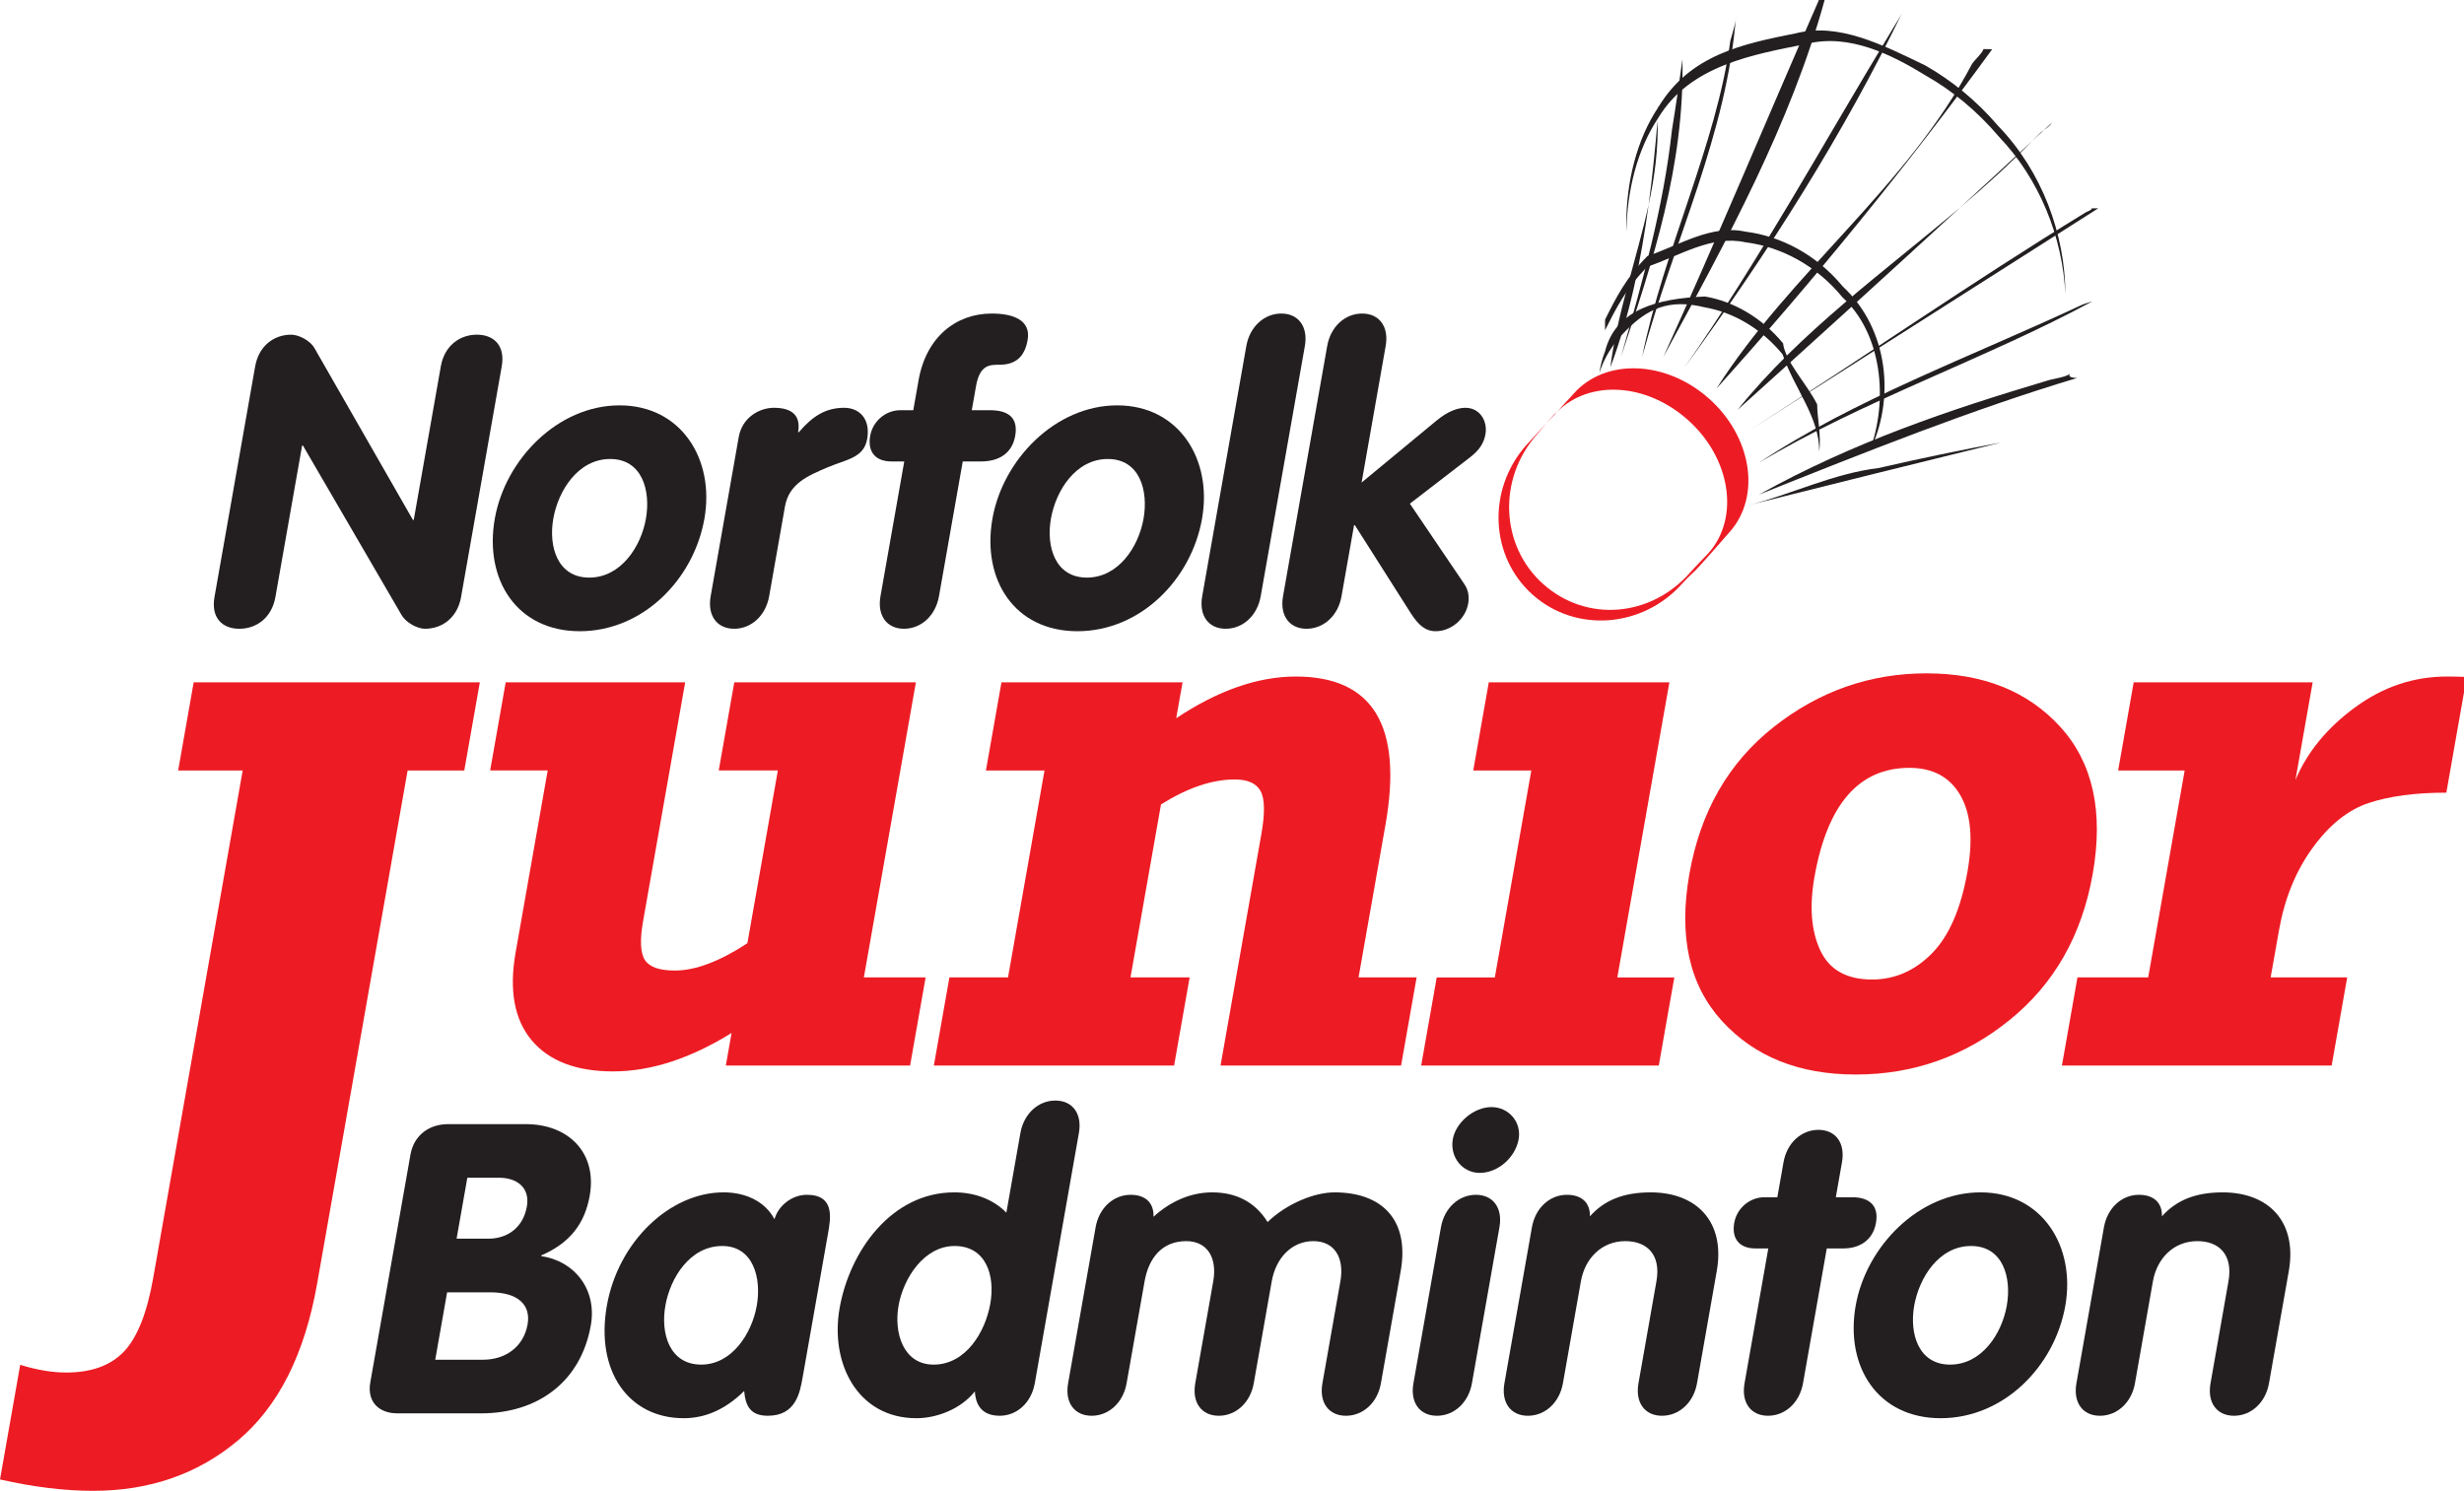 <?xml version="1.0" encoding="UTF-8" standalone="no"?>
<!-- Created with Inkscape (http://www.inkscape.org/) -->

<svg
   xmlns:dc="http://purl.org/dc/elements/1.1/"
   xmlns:cc="http://creativecommons.org/ns#"
   xmlns:rdf="http://www.w3.org/1999/02/22-rdf-syntax-ns#"
   xmlns:svg="http://www.w3.org/2000/svg"
   xmlns="http://www.w3.org/2000/svg"
   version="1.1"
   width="300"
   height="181.539"
   id="svg2"
   xml:space="preserve"><defs
     id="defs6" /><g
     transform="matrix(1.25,0,0,-1.25,97.677,122.432)"
     id="g10"><g
       transform="matrix(0.287,0,0,0.287,-78.142,-47.286)"
       id="g12"><path
         d="m 562.73,465.93 c 10.801,18.008 32.403,21.601 50.399,25.203 14.406,3.605 28.801,-3.602 40.449,-10.75 9.004,-5.117 17.414,-12.024 24.719,-20.637 13.887,-14.48 21.726,-34.187 22.664,-53.629 -0.098,20.567 -7.988,41.793 -22.781,57.125 -7.325,8.574 -15.774,15.461 -24.778,20.578 -15.078,7.313 -29.472,14.512 -43.875,10.918 -18,-3.605 -35.996,-7.207 -46.797,-25.207 -7.199,-10.789 -10.8,-25.195 -10.8,-39.597 0,-0.852 0.047,-1.657 0.066,-2.493 0.188,14.024 3.723,27.973 10.734,38.489"
         id="path14"
         style="fill:#231f20;fill-opacity:1;fill-rule:nonzero;stroke:none" /><path
         d="m 592.32,423.801 c 12.137,-1.524 24.11,-7.852 32.969,-18.664 13.348,-12.324 15.82,-34.684 9.102,-52.602 8.816,17.621 6.777,41.606 -9.004,56.285 -8.907,10.782 -20.91,17.071 -33.067,18.594 -11.593,2.52 -22.382,-4.68 -33.195,-8.281 -7.195,-7.199 -10.801,-14.395 -14.402,-21.606 l 0,-3.589 c 3.601,7.195 7.207,14.394 14.402,21.589 10.813,3.606 21.602,10.813 33.195,8.274"
         id="path16"
         style="fill:#231f20;fill-opacity:1;fill-rule:nonzero;stroke:none" /><path
         d="m 551.93,393.938 c 7.195,7.195 14.394,10.8 26.629,7.773 9.543,-1.641 19.121,-7.063 26.418,-15.949 3.945,-11.641 12.558,-21.313 12.441,-33.063 0.723,5.578 -0.695,11.52 -0.695,16.039 -3.594,7.192 -10.789,14.399 -11.59,20.774 -7.336,8.847 -16.934,14.25 -26.485,15.879 -15.918,-0.653 -30.324,-4.258 -33.925,-18.653 -0.977,-2.437 -1.563,-4.867 -1.914,-7.293 1.687,5.379 4.609,9.989 9.121,14.493"
         id="path18"
         style="fill:#231f20;fill-opacity:1;fill-rule:nonzero;stroke:none" /><path
         d="m 527.301,365.227 c -0.461,-0.52 -1.477,-1.711 -2.512,-2.942 1.211,1.313 2.441,2.649 3.645,3.949 -0.364,-0.359 -0.793,-0.621 -1.133,-1.007 z m 52.605,5.601 c -14.636,12.942 -35.144,13.656 -45.828,1.582 -1.094,-1.234 -3.262,-3.59 -5.644,-6.176 10.906,10.883 30.097,9.922 44.265,-2.613 14.641,-12.945 17.844,-33.219 7.168,-45.293 -0.176,-0.203 -4.773,-4.937 -6.316,-6.695 -13.379,-15.129 -35.071,-16.895 -49.707,-3.945 -14.629,12.937 -15.645,35.703 -2.266,50.828 0.43,0.476 1.844,2.164 3.211,3.769 -3.301,-3.562 -6.277,-6.765 -6.816,-7.375 -13.368,-15.113 -12.352,-37.887 2.277,-50.828 14.629,-12.949 37.352,-11.18 50.742,3.945 0.742,0.852 3.086,3.211 3.594,3.606 1.269,0.957 11.406,12.676 12.488,13.894 10.676,12.082 7.473,32.344 -7.168,45.301"
         id="path20"
         style="fill:#ed1c24;fill-opacity:1;fill-rule:nonzero;stroke:none" /><path
         d="m 593.324,334.531 c 28.801,7.207 57.61,14.407 85.781,21.297 -13.445,-2.527 -27.187,-5.348 -41.464,-8.648 -15.516,-1.848 -29.911,-9.043 -44.317,-12.649 z m 109.219,44.649 c -1.621,-1.289 -6.063,-1.7 -8.23,-2.489 -32.59,-9.757 -64.993,-20.558 -97.383,-38.554 36.004,14.39 72,28.797 108.008,39.597 0,0 -3.614,0 -2.395,1.446 z M 596.93,348.938 c 35.215,21.113 77.254,35.386 113.269,54.847 -1.258,-0.441 -2.625,-0.789 -3.621,-1.226 C 668.93,384.934 629.32,370.527 596.93,348.938 z m -3.606,10.8 c 39.61,25.196 79.211,50.399 118.801,75.594 0,0 -3.594,0 -2.18,-0.144 -0.515,-0.704 -1.453,-0.852 -2.175,-1.301 -38.84,-23.75 -74.836,-48.953 -114.446,-74.149 z m 72.012,75.95 c 8.574,7.257 16.789,14.718 24.406,22.55 -8.047,-7.535 -16.25,-15.035 -24.406,-22.55 z m -75.613,-68.754 c 25.418,22.875 50.664,45.793 75.613,68.754 -25.965,-21.973 -54.598,-42.5 -75.613,-68.754 z m 102.91,94.179 c -0.918,-0.984 -1.953,-1.902 -2.891,-2.875 1.278,1.207 2.617,2.399 3.895,3.598 -0.34,-0.238 -0.703,-0.496 -1.004,-0.723 z m 3.769,3.282 c -0.91,-0.856 -1.855,-1.704 -2.765,-2.559 1.047,0.742 2.148,1.543 2.765,2.559 z M 559.508,436.559 c 2.07,9.488 3.328,19.004 3.027,28.554 -0.781,-9.508 -1.738,-19.062 -3.027,-28.554 z m 3.015,31.546 c 0.071,-1 -0.019,-1.996 0.012,-2.992 0.145,1.739 0.281,3.473 0.41,5.203 -0.129,-0.753 -0.265,-1.515 -0.422,-2.211 z M 546.527,381.34 c 6.536,17.43 10.411,36.183 12.981,55.219 -4.024,-18.473 -10.684,-36.848 -12.981,-55.219 z m 20.911,80.644 c -2.911,-26.652 -10.118,-51.847 -17.305,-77.05 10.801,32.402 21.59,64.804 20.859,100.976 -1.074,-7.863 -2.226,-15.82 -3.554,-23.926 z m 105.781,27.442 c -0.879,-1.973 -2.727,-3.34 -3.926,-5.051 -21.973,-41.844 -61.563,-70.633 -86.758,-110.242 32.403,36.004 64.785,75.605 93.594,115.203 0,0 -3.594,0 -2.91,0.09 z m -85.977,2.742 c -4.707,-35.234 -22.715,-71.238 -29.922,-107.234 10.809,39.597 28.809,75.593 31.864,115.886 -0.079,-2.937 -1.231,-5.925 -1.942,-8.652 z m 55.274,4.348 c -23.985,-39.582 -45.586,-79.18 -70.793,-115.176 28.808,39.59 54.004,79.187 74.59,121.902 -1.004,-2.351 -2.54,-4.531 -3.797,-6.726 z m -24.961,10.078 c -17.024,-38.86 -35.02,-82.063 -53.028,-121.66 21.602,39.597 43.203,79.199 54.746,121.191 -0.578,0.164 -1.144,0.32 -1.718,0.469"
         id="path22"
         style="fill:#231f20;fill-opacity:1;fill-rule:evenodd;stroke:none" /><path
         d="m 86.602,381.68 c 1.215,6.894 6.301,10.754 12.226,10.754 2.625,0 6.531,-2.071 7.891,-4.551 l 33.418,-58.32 0.285,0 9.187,52.117 c 1.215,6.894 6.297,10.754 12.227,10.754 5.937,0 9.664,-3.86 8.445,-10.754 l -13.804,-78.317 c -1.219,-6.894 -6.301,-10.75 -12.239,-10.75 -2.617,0 -6.386,2.067 -7.883,4.551 l -33.539,57.633 -0.281,0 -9.066,-51.434 c -1.219,-6.894 -6.301,-10.75 -12.238,-10.75 -5.93,0 -9.652,3.856 -8.438,10.75 l 13.809,78.317"
         id="path24"
         style="fill:#231f20;fill-opacity:1;fill-rule:nonzero;stroke:none" /><path
         d="m 187.777,329.977 c -1.672,-9.512 1.446,-19.997 12.2,-19.997 10.75,0 17.562,10.485 19.238,19.997 1.676,9.511 -1.25,20.261 -12.141,20.261 -10.886,0 -17.621,-10.75 -19.297,-20.261 z m 51.289,0 c -3.644,-20.68 -20.929,-38.196 -42.296,-38.196 -21.372,0 -32.493,17.516 -28.844,38.196 3.551,20.125 21.398,38.464 42.355,38.464 20.957,0 32.336,-18.339 28.785,-38.464"
         id="path26"
         style="fill:#231f20;fill-opacity:1;fill-rule:nonzero;stroke:none" /><path
         d="m 250.715,357.691 c 1.164,6.618 6.98,9.926 11.941,9.926 5.242,0 9.317,-1.933 8.203,-8.269 l 0.274,0 c 4.691,5.511 9.172,8.269 15.383,8.269 4.824,0 9.043,-3.453 7.777,-10.621 -1.145,-6.476 -7.145,-6.894 -13.563,-9.652 -6.41,-2.75 -12.937,-5.375 -14.324,-13.231 l -5.371,-30.468 c -1.168,-6.618 -6.086,-11.032 -11.875,-11.032 -5.793,0 -9.144,4.414 -7.976,11.032 l 9.531,54.046"
         id="path28"
         style="fill:#231f20;fill-opacity:1;fill-rule:nonzero;stroke:none" /><path
         d="m 306.891,349.41 -4.414,0 c -5.383,0 -8.102,3.309 -7.149,8.695 0.871,4.961 5.246,8.688 10.207,8.688 l 4.414,0 1.805,10.199 c 2.57,14.61 12.672,22.613 24.809,22.613 7.031,0 13.414,-2.07 12.199,-8.964 -1.024,-5.786 -4.106,-8.414 -9.621,-8.414 -3.301,0 -6.614,0 -7.903,-7.301 l -1.433,-8.133 6.203,0 c 5.926,0 9.656,-2.348 8.539,-8.688 -1.102,-6.21 -5.813,-8.695 -11.602,-8.695 l -6.203,0 -8.07,-45.765 c -1.168,-6.618 -6.082,-11.032 -11.875,-11.032 -5.789,0 -9.145,4.414 -7.981,11.032 l 8.075,45.765"
         id="path30"
         style="fill:#231f20;fill-opacity:1;fill-rule:nonzero;stroke:none" /><path
         d="m 356.664,329.977 c -1.676,-9.512 1.445,-19.997 12.199,-19.997 10.75,0 17.563,10.485 19.239,19.997 1.671,9.511 -1.25,20.261 -12.141,20.261 -10.887,0 -17.621,-10.75 -19.297,-20.261 z m 51.289,0 c -3.644,-20.68 -20.933,-38.196 -42.301,-38.196 -21.367,0 -32.488,17.516 -28.839,38.196 3.546,20.125 21.402,38.464 42.359,38.464 20.957,0 32.332,-18.339 28.781,-38.464"
         id="path32"
         style="fill:#231f20;fill-opacity:1;fill-rule:nonzero;stroke:none" /><path
         d="m 422.98,388.574 c 1.168,6.617 6.083,11.031 11.875,11.031 5.786,0 9.145,-4.414 7.993,-11.031 l -14.989,-84.929 c -1.16,-6.618 -6.082,-11.032 -11.875,-11.032 -5.789,0 -9.144,4.414 -7.976,11.032 l 14.972,84.929"
         id="path34"
         style="fill:#231f20;fill-opacity:1;fill-rule:nonzero;stroke:none" /><path
         d="m 450.426,388.574 c 1.152,6.617 6.074,11.031 11.855,11.031 5.801,0 9.16,-4.414 7.989,-11.031 l -8.165,-46.328 25.508,21.09 c 3.692,3.043 7.09,4.281 9.707,4.281 4.961,0 7.598,-4.551 6.817,-8.965 -0.508,-2.894 -1.875,-5.238 -5.235,-7.855 l -20.41,-15.723 18.477,-27.297 c 1.426,-2.062 1.699,-4.414 1.308,-6.617 -0.918,-5.242 -5.781,-9.379 -11.015,-9.379 -3.594,0 -5.957,2.207 -8.438,6.071 l -19.004,29.921 -0.273,0 -4.258,-24.128 c -1.152,-6.618 -6.074,-11.032 -11.875,-11.032 -5.785,0 -9.137,4.414 -7.976,11.032 l 14.988,84.929"
         id="path36"
         style="fill:#231f20;fill-opacity:1;fill-rule:nonzero;stroke:none" /><path
         d="m 154.961,85.586 10.754,0 c 6.758,0 11.875,3.992 13.09,10.899 1.14,6.477 -3.383,9.786 -9.45,9.786 l -10.75,0 -3.644,-20.684 z m -7.246,-41.082 16.269,0 c 7.442,0 13.711,4.273 15.075,12 1.14,6.465 -3.043,10.879 -12.692,10.879 l -14.621,0 -4.031,-22.879 z m -8.406,69.629 c 1.164,6.609 6.375,10.332 12.722,10.332 l 26.465,0 c 14.348,0 24.223,-9.641 21.649,-24.262 -1.704,-9.644 -6.848,-16.133 -16.395,-20.262 l -0.051,-0.285 c 11.43,-1.649 18.938,-11.441 16.824,-23.434 -3.429,-19.438 -18.242,-29.922 -37.265,-29.922 l -28.399,0 c -6.347,0 -10.332,4.004 -9.191,10.484 l 13.641,77.348"
         id="path38"
         style="fill:#231f20;fill-opacity:1;fill-rule:nonzero;stroke:none" /><path
         d="m 238.008,42.844 c 10.344,0 17.152,10.484 18.828,20 1.68,9.512 -1.25,20.262 -11.731,20.262 -10.894,0 -17.617,-10.75 -19.292,-20.262 -1.676,-9.516 1.445,-20 12.195,-20 z m 34.379,-4.406 c -0.899,-5.109 -2.285,-12.957 -11.797,-12.957 -5.789,0 -7.57,3.172 -8.031,8.398 -6.172,-6.059 -12.934,-9.23 -20.524,-9.23 -18.601,0 -30.015,15.859 -26.078,38.195 3.844,21.773 21.406,38.465 39.602,38.465 7.312,0 13.968,-2.903 17.289,-9.102 1.394,4.824 6.144,8.273 10.968,8.273 9.512,0 8.125,-7.851 7.231,-12.96 l -8.66,-49.082"
         id="path40"
         style="fill:#231f20;fill-opacity:1;fill-rule:nonzero;stroke:none" /><path
         d="m 323.977,83.106 c -10.344,0 -17.372,-10.887 -19.028,-20.262 -1.625,-9.238 1.582,-20 11.926,-20 10.891,0 17.52,11.035 19.223,20.691 1.707,9.641 -1.508,19.57 -12.121,19.57 z m 27.211,-46.602 c -1.168,-6.609 -6.086,-11.023 -11.875,-11.023 -5.508,0 -8.153,3.027 -8.461,8.27 -4.797,-6.074 -13.055,-9.102 -19.813,-9.102 -19.988,0 -29.394,18.613 -26.09,37.363 3.406,19.297 17.551,39.297 38.93,39.297 6.891,0 13.226,-2.344 17.664,-6.895 l 4.766,27.024 c 1.168,6.621 6.078,11.035 11.871,11.035 5.789,0 9.148,-4.414 7.98,-11.035 L 351.188,36.504"
         id="path42"
         style="fill:#231f20;fill-opacity:1;fill-rule:nonzero;stroke:none" /><path
         d="m 371.832,89.453 c 1.164,6.613 6.078,11.027 11.867,11.027 5.11,0 7.934,-2.753 7.789,-7.445 5.746,5.238 12.633,8.274 19.938,8.274 8.269,0 14.691,-3.457 18.769,-10.071 6.625,6.351 15.973,10.071 22.731,10.071 16.133,0 25.508,-9.375 22.441,-26.747 l -6.711,-38.059 c -1.16,-6.609 -6.082,-11.023 -11.875,-11.023 -5.789,0 -9.148,4.414 -7.976,11.023 l 6.101,34.609 c 1.418,8 -2,13.645 -9.168,13.645 -7.308,0 -12.718,-5.644 -14.133,-13.645 l -6.101,-34.609 c -1.168,-6.609 -6.086,-11.023 -11.875,-11.023 -5.793,0 -9.149,4.414 -7.981,11.023 l 6.106,34.609 c 1.41,8 -2.008,13.645 -9.176,13.645 -8.137,0 -12.715,-5.644 -14.125,-13.645 l -6.105,-34.609 c -1.164,-6.609 -6.082,-11.023 -11.875,-11.023 -5.789,0 -9.145,4.414 -7.977,11.023 l 9.336,52.949"
         id="path44"
         style="fill:#231f20;fill-opacity:1;fill-rule:nonzero;stroke:none" /><path
         d="m 515.406,119.363 c -1.093,-6.199 -6.992,-11.441 -13.203,-11.441 -5.918,0 -10.215,5.379 -9.14,11.441 0.996,5.657 7.156,10.891 13.085,10.891 5.926,0 10.274,-5.098 9.258,-10.891 z M 489.027,89.453 c 1.164,6.613 6.086,11.027 11.868,11.027 5.8,0 9.16,-4.414 7.988,-11.027 l -9.336,-52.949 c -1.172,-6.609 -6.086,-11.023 -11.875,-11.023 -5.793,0 -9.141,4.414 -7.981,11.023 l 9.336,52.949"
         id="path46"
         style="fill:#231f20;fill-opacity:1;fill-rule:nonzero;stroke:none" /><path
         d="m 519.906,89.453 c 1.164,6.613 6.086,11.027 11.867,11.027 5.118,0 7.93,-2.753 7.813,-7.304 4.805,5.371 11.23,8.133 20.605,8.133 15.586,0 25.411,-9.922 22.442,-26.747 l -6.699,-38.059 c -1.172,-6.609 -6.094,-11.023 -11.895,-11.023 -5.781,0 -9.141,4.414 -7.969,11.023 l 6.094,34.609 c 1.641,9.238 -3.379,13.645 -10.547,13.645 -8.125,0 -13.73,-5.93 -15.09,-13.645 l -6.101,-34.609 c -1.172,-6.609 -6.086,-11.023 -11.875,-11.023 -5.793,0 -9.141,4.414 -7.981,11.023 l 9.336,52.949"
         id="path48"
         style="fill:#231f20;fill-opacity:1;fill-rule:nonzero;stroke:none" /><path
         d="m 600.133,82.277 -4.414,0 c -5.371,0 -8.106,3.309 -7.149,8.691 0.879,4.961 5.254,8.68 10.215,8.68 l 4.414,0 2.09,11.868 c 1.152,6.609 6.074,11.011 11.856,11.011 5.8,0 9.16,-4.402 7.988,-11.011 l -2.09,-11.868 5.664,0 c 5.098,0 9.082,-2.344 7.969,-8.68 -1.094,-6.211 -5.938,-8.691 -11.035,-8.691 l -5.664,0 -8.067,-45.773 c -1.172,-6.609 -6.094,-11.023 -11.875,-11.023 -5.781,0 -9.14,4.414 -7.969,11.023 l 8.067,45.773"
         id="path50"
         style="fill:#231f20;fill-opacity:1;fill-rule:nonzero;stroke:none" /><path
         d="m 649.645,62.844 c -1.68,-9.516 1.445,-20 12.187,-20 10.762,0 17.559,10.484 19.238,20 1.68,9.512 -1.25,20.262 -12.129,20.262 -10.898,0 -17.617,-10.75 -19.296,-20.262 z m 51.289,0 c -3.653,-20.688 -20.938,-38.195 -42.305,-38.195 -21.367,0 -32.481,17.508 -28.848,38.195 3.555,20.125 21.407,38.465 42.364,38.465 20.957,0 32.324,-18.34 28.789,-38.465"
         id="path52"
         style="fill:#231f20;fill-opacity:1;fill-rule:nonzero;stroke:none" /><path
         d="m 714.039,89.453 c 1.172,6.613 6.074,11.027 11.875,11.027 5.098,0 7.93,-2.753 7.813,-7.304 4.804,5.371 11.23,8.133 20.605,8.133 15.566,0 25.391,-9.922 22.441,-26.747 l -6.718,-38.059 c -1.172,-6.609 -6.094,-11.023 -11.875,-11.023 -5.801,0 -9.141,4.414 -7.969,11.023 l 6.094,34.609 c 1.621,9.238 -3.379,13.645 -10.547,13.645 -8.145,0 -13.731,-5.93 -15.098,-13.645 l -6.094,-34.609 c -1.171,-6.609 -6.093,-11.023 -11.894,-11.023 -5.781,0 -9.141,4.414 -7.969,11.023 l 9.336,52.949"
         id="path54"
         style="fill:#231f20;fill-opacity:1;fill-rule:nonzero;stroke:none" /><path
         d="M 0,3.867 6.859,42.773 c 5.754,-1.777 10.949,-2.617 15.563,-2.617 8.547,0 15.074,2.344 19.602,7.07 4.539,4.746 7.863,13.086 9.965,25 l 30.375,172.285 -21.902,0 5.27,29.918 97.118,0 -5.282,-29.918 -19.226,0 L 107.613,70.234 C 103.402,46.348 94.496,28.691 80.883,17.207 67.285,5.742 50.855,0 31.598,0 21.914,0 11.383,1.289 0,3.867"
         id="path56"
         style="fill:#ed1c24;fill-opacity:1;fill-rule:nonzero;stroke:none" /><path
         d="m 314.141,174.27 -5.274,-29.915 -62.535,0 1.949,11.055 c -13.988,-8.68 -27.406,-13.047 -40.211,-13.047 -12.547,0 -21.757,3.555 -27.648,10.586 -5.887,7.051 -7.688,16.992 -5.422,29.844 l 10.883,61.719 -19.535,0 5.277,29.918 60.914,0 -14.281,-81.032 c -1.141,-6.445 -0.934,-10.859 0.621,-13.242 1.547,-2.375 4.934,-3.554 10.144,-3.554 6.989,0 15.2,3.086 24.629,9.265 l 10.34,58.645 -20.066,0 5.277,29.918 61.633,0 -17.656,-100.16 20.961,0"
         id="path58"
         style="fill:#ed1c24;fill-opacity:1;fill-rule:nonzero;stroke:none" /><path
         d="m 334.605,244.512 5.274,29.918 61.461,0 -2.152,-12.184 c 14.187,9.43 27.707,14.152 40.593,14.152 26.192,0 36.348,-16.75 30.438,-50.265 l -9.149,-51.863 19.707,0 -5.273,-29.915 -61.27,0 13.875,78.692 c 1.246,7.09 1.137,11.918 -0.316,14.523 -1.461,2.59 -4.359,3.891 -8.73,3.891 -7.676,0 -16.02,-2.824 -25.036,-8.473 l -10.355,-58.718 20.074,0 -5.273,-29.915 -81.532,0 5.278,29.915 19.89,0 12.387,70.242 -19.891,0"
         id="path60"
         style="fill:#ed1c24;fill-opacity:1;fill-rule:nonzero;stroke:none" /><path
         d="m 499.996,244.512 5.274,29.918 61.289,0 -17.668,-100.16 19.347,0 -5.273,-29.915 -80.637,0 5.274,29.915 19.718,0 12.383,70.242 -19.707,0"
         id="path62"
         style="fill:#ed1c24;fill-opacity:1;fill-rule:nonzero;stroke:none" /><path
         d="m 635.336,173.555 c 7.695,0 14.484,2.949 20.305,8.847 5.82,5.887 9.851,15.137 12.078,27.754 1.953,11.055 1.164,19.727 -2.41,25.93 -3.567,6.199 -9.336,9.32 -17.305,9.32 -17.109,0 -27.832,-12.32 -32.199,-37.008 -1.785,-10.097 -1.102,-18.418 1.984,-24.992 3.094,-6.57 8.945,-9.851 17.547,-9.851 z m -5.555,-32.246 c -19.199,0 -34.316,6.054 -45.39,18.183 -11.094,12.149 -14.766,28.762 -11.047,49.895 3.722,21.14 13.273,37.761 28.633,49.898 15.363,12.117 32.628,18.195 51.808,18.195 19.285,0 34.434,-6.078 45.469,-18.195 11.035,-12.137 14.707,-28.758 10.976,-49.898 -3.683,-20.871 -13.105,-37.414 -28.332,-49.68 -15.203,-12.266 -32.585,-18.398 -52.117,-18.398"
         id="path64"
         style="fill:#ed1c24;fill-opacity:1;fill-rule:nonzero;stroke:none" /><path
         d="m 796.598,174.27 -5.274,-29.915 -91.543,0 5.274,29.915 24.004,0 12.382,70.242 -22.578,0 5.274,29.918 60.742,0 -5.84,-33.145 c 4.004,9.492 10.762,17.735 20.274,24.676 9.5,6.965 19.882,10.437 31.152,10.437 1.894,0 4.121,-0.039 6.699,-0.136 l -6.914,-39.285 c -10.508,0 -19.277,-1.161 -26.32,-3.497 -7.039,-2.328 -13.407,-7.425 -19.11,-15.304 -5.703,-7.863 -9.484,-17.199 -11.367,-27.922 l -2.832,-15.984 25.977,0"
         id="path66"
         style="fill:#ed1c24;fill-opacity:1;fill-rule:nonzero;stroke:none" /></g></g></svg>